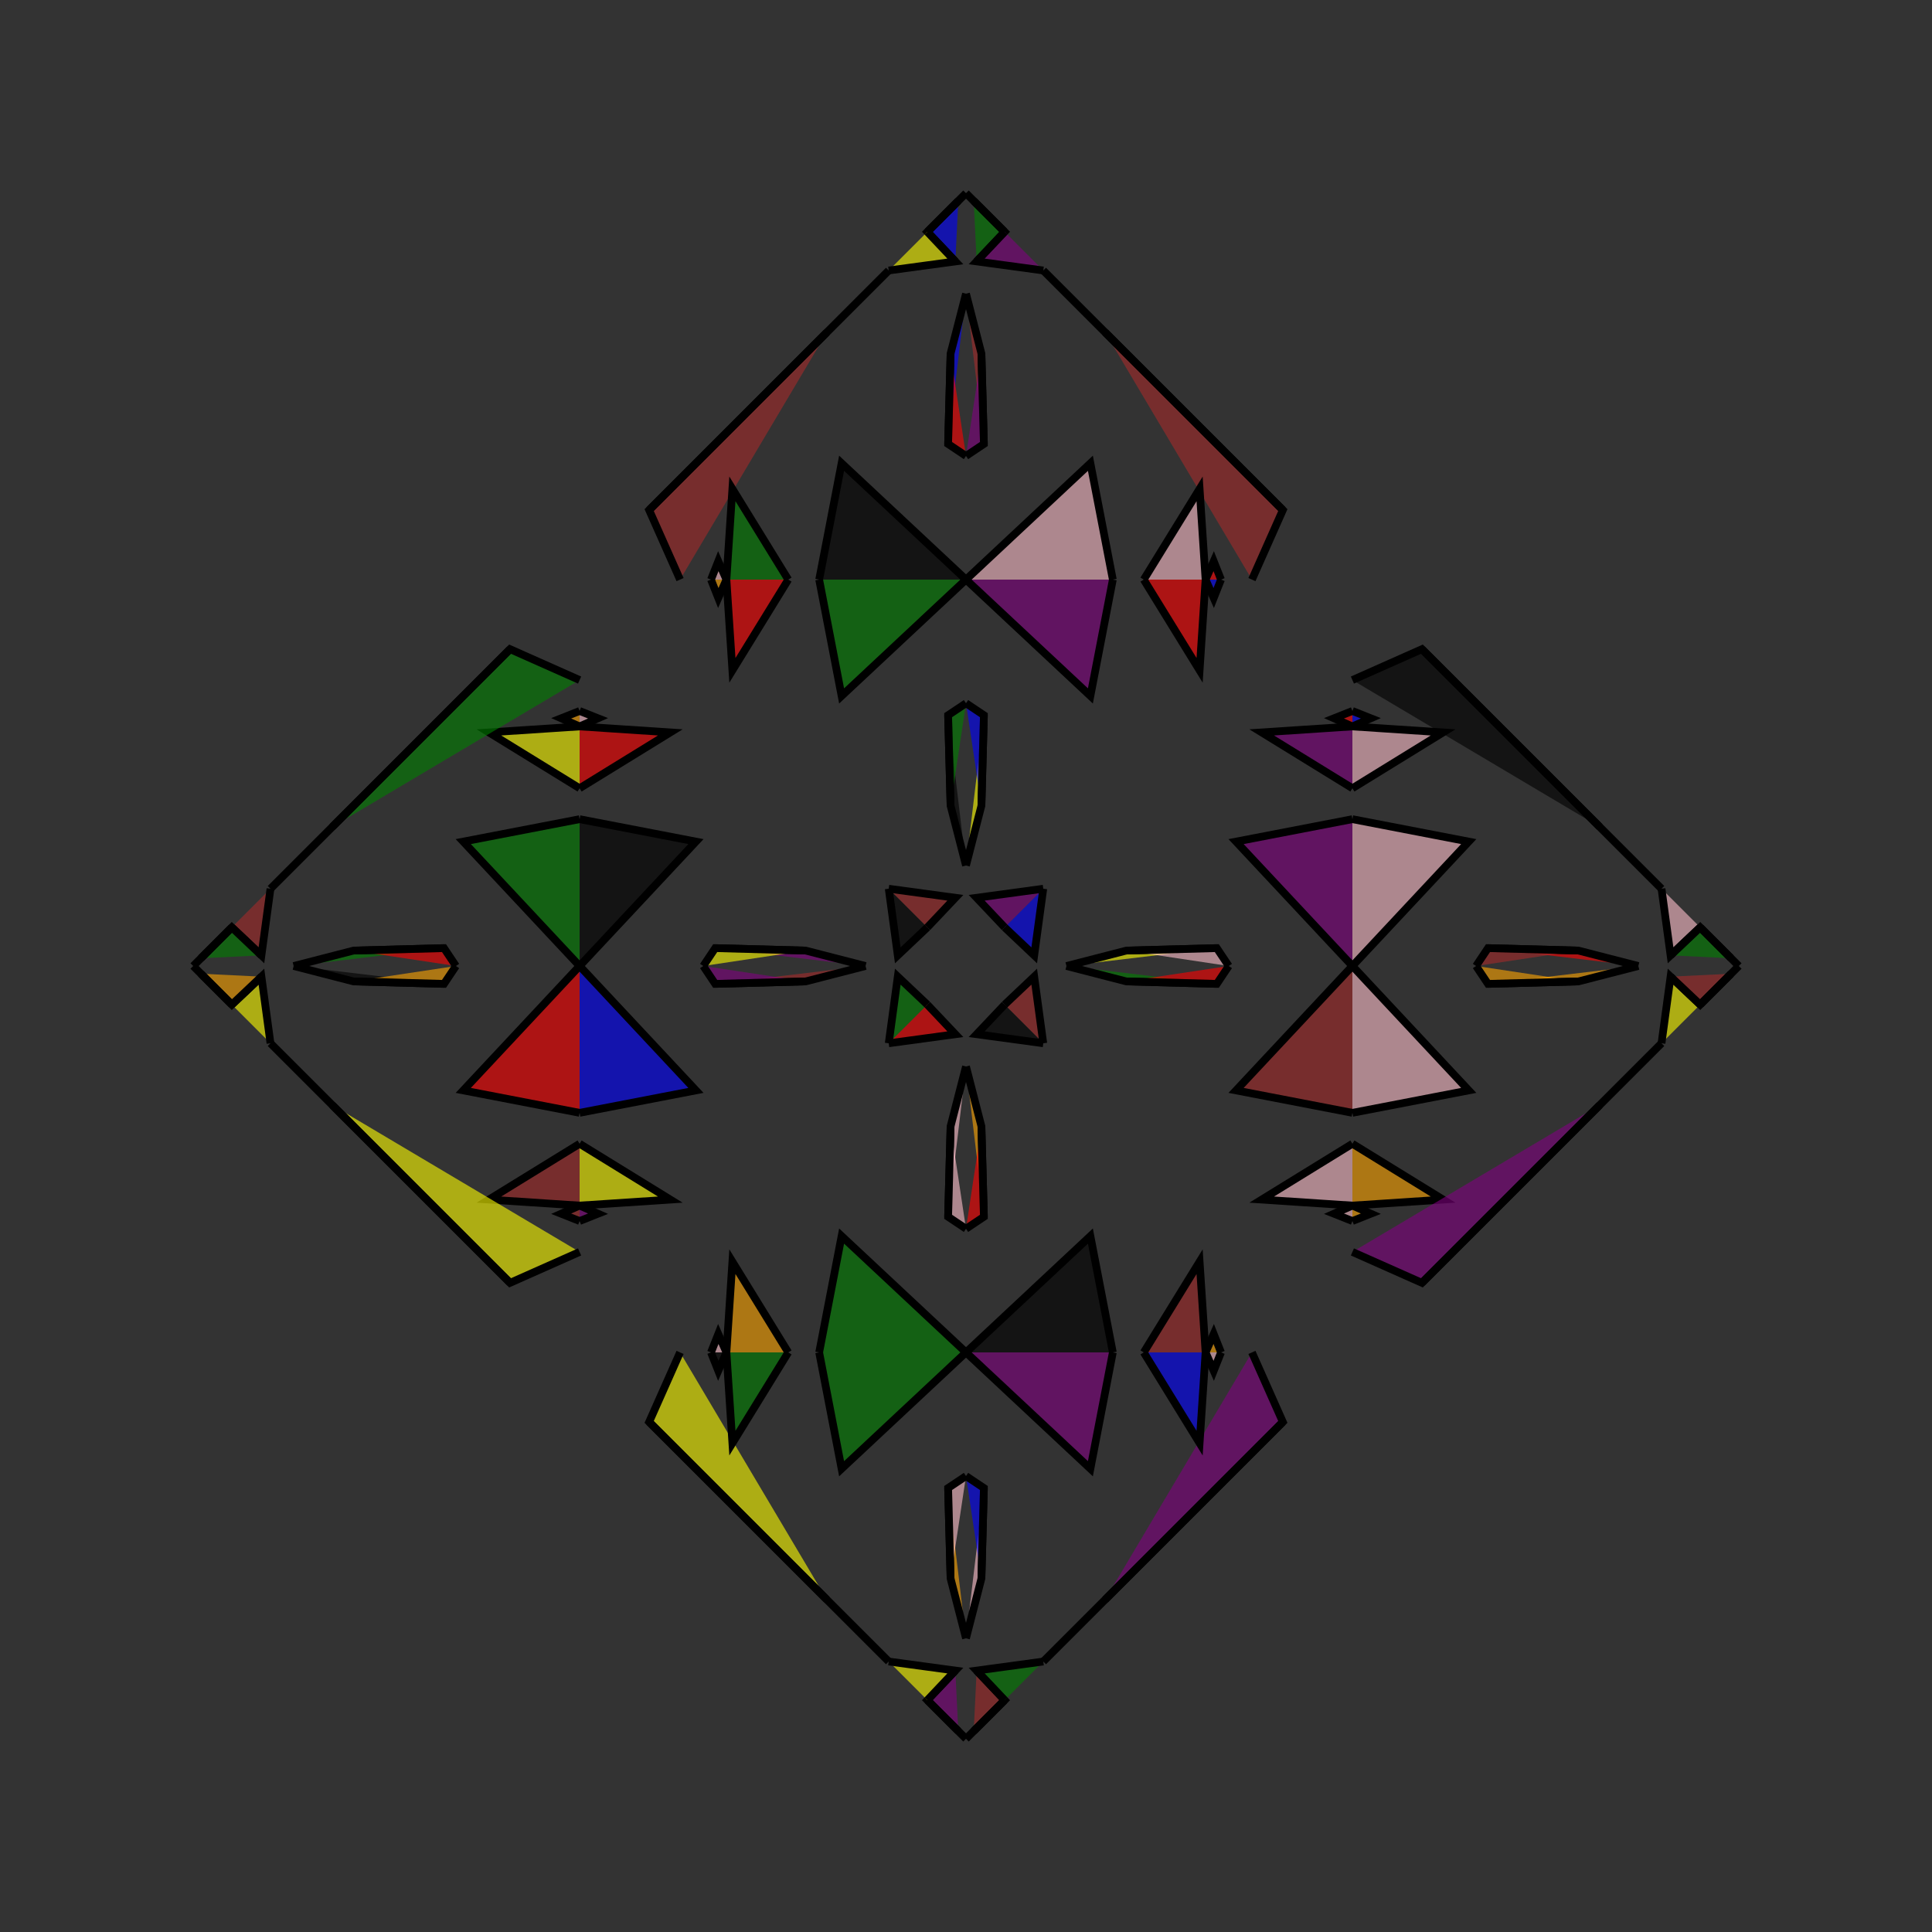 <?xml version="1.0" encoding="UTF-8"?>
<svg xmlns="http://www.w3.org/2000/svg" xmlns:xlink="http://www.w3.org/1999/xlink"
     width="250" height="250" viewBox="-125.0 -125.0 250 250">
<rect x="-125.0" y="-125.0" width="250" height="250" fill="#333333" stroke="none"/>
<defs>
</defs>
<path d="M13.0,-0.0 L20.745,-1.995 L32.453,-2.314" fill="yellow" fill-opacity="0.6" stroke="black" stroke-width="1" />
<path d="M13.0,-0.0 L20.745,1.995 L32.453,2.314" fill="green" fill-opacity="0.6" stroke="black" stroke-width="1" />
<path d="M20.745,-1.995 L32.453,-2.314 L34.0,-0.0" fill="pink" fill-opacity="0.6" stroke="black" stroke-width="1" />
<path d="M20.745,1.995 L32.453,2.314 L34.0,-0.0" fill="red" fill-opacity="0.6" stroke="black" stroke-width="1" />
<path d="M50.0,-0.0 L34.946,-16.097 L50.0,-19.0" fill="purple" fill-opacity="0.6" stroke="black" stroke-width="1" />
<path d="M50.0,-0.0 L34.946,16.097 L50.0,19.0" fill="brown" fill-opacity="0.6" stroke="black" stroke-width="1" />
<path d="M50.0,-23.0 L38.261,-30.228 L50.0,-31.0" fill="purple" fill-opacity="0.6" stroke="black" stroke-width="1" />
<path d="M50.0,23.0 L38.261,30.228 L50.0,31.0" fill="pink" fill-opacity="0.6" stroke="black" stroke-width="1" />
<path d="M50.0,-31.0 L47.614,-32.053 L50.0,-33.0" fill="red" fill-opacity="0.6" stroke="black" stroke-width="1" />
<path d="M50.0,31.0 L47.614,32.053 L50.0,33.0" fill="pink" fill-opacity="0.6" stroke="black" stroke-width="1" />
<path d="M37.0,50.0 L41.0,59.0 L18.0,82.0" fill="purple" fill-opacity="0.6" stroke="black" stroke-width="1" />
<path d="M37.0,-50.0 L41.0,-59.0 L18.0,-82.0" fill="brown" fill-opacity="0.6" stroke="black" stroke-width="1" />
<path d="M41.0,59.0 L18.0,82.0 L10.0,90.0" fill="black" fill-opacity="0.6" stroke="black" stroke-width="1" />
<path d="M41.0,-59.0 L18.0,-82.0 L10.0,-90.0" fill="purple" fill-opacity="0.6" stroke="black" stroke-width="1" />
<path d="M10.0,-10.0 L8.828,-1.378 L5.0,-5.0" fill="blue" fill-opacity="0.6" stroke="black" stroke-width="1" />
<path d="M10.0,10.0 L8.828,1.378 L5.0,5.0" fill="brown" fill-opacity="0.6" stroke="black" stroke-width="1" />
<path d="M1.378,91.172 L5.0,95.0 L1.0,99.0" fill="brown" fill-opacity="0.6" stroke="black" stroke-width="1" />
<path d="M1.378,-91.172 L5.0,-95.0 L1.0,-99.0" fill="green" fill-opacity="0.6" stroke="black" stroke-width="1" />
<path d="M5.0,95.0 L1.0,99.0 L0.0,100.0" fill="green" fill-opacity="0.6" stroke="black" stroke-width="1" />
<path d="M5.0,-95.0 L1.0,-99.0 L0.0,-100.0" fill="yellow" fill-opacity="0.6" stroke="black" stroke-width="1" />
<path d="M-13.0,-0.0 L-20.745,-1.995 L-32.453,-2.314" fill="purple" fill-opacity="0.6" stroke="black" stroke-width="1" />
<path d="M-13.0,-0.0 L-20.745,1.995 L-32.453,2.314" fill="brown" fill-opacity="0.6" stroke="black" stroke-width="1" />
<path d="M-20.745,-1.995 L-32.453,-2.314 L-34.0,-0.0" fill="yellow" fill-opacity="0.6" stroke="black" stroke-width="1" />
<path d="M-20.745,1.995 L-32.453,2.314 L-34.0,-0.0" fill="purple" fill-opacity="0.6" stroke="black" stroke-width="1" />
<path d="M-50.0,-0.0 L-34.946,-16.097 L-50.0,-19.0" fill="black" fill-opacity="0.6" stroke="black" stroke-width="1" />
<path d="M-50.0,-0.0 L-34.946,16.097 L-50.0,19.0" fill="blue" fill-opacity="0.6" stroke="black" stroke-width="1" />
<path d="M-50.0,-23.0 L-38.261,-30.228 L-50.0,-31.0" fill="red" fill-opacity="0.6" stroke="black" stroke-width="1" />
<path d="M-50.0,23.0 L-38.261,30.228 L-50.0,31.0" fill="yellow" fill-opacity="0.6" stroke="black" stroke-width="1" />
<path d="M-50.0,-31.0 L-47.614,-32.053 L-50.0,-33.0" fill="pink" fill-opacity="0.6" stroke="black" stroke-width="1" />
<path d="M-50.0,31.0 L-47.614,32.053 L-50.0,33.0" fill="purple" fill-opacity="0.6" stroke="black" stroke-width="1" />
<path d="M-37.0,50.0 L-41.0,59.0 L-18.0,82.0" fill="yellow" fill-opacity="0.6" stroke="black" stroke-width="1" />
<path d="M-37.0,-50.0 L-41.0,-59.0 L-18.0,-82.0" fill="brown" fill-opacity="0.6" stroke="black" stroke-width="1" />
<path d="M-41.0,59.0 L-18.0,82.0 L-10.0,90.0" fill="black" fill-opacity="0.6" stroke="black" stroke-width="1" />
<path d="M-41.0,-59.0 L-18.0,-82.0 L-10.0,-90.0" fill="orange" fill-opacity="0.6" stroke="black" stroke-width="1" />
<path d="M-10.0,-10.0 L-8.828,-1.378 L-5.0,-5.0" fill="black" fill-opacity="0.6" stroke="black" stroke-width="1" />
<path d="M-10.0,10.0 L-8.828,1.378 L-5.0,5.0" fill="green" fill-opacity="0.6" stroke="black" stroke-width="1" />
<path d="M-1.378,91.172 L-5.0,95.0 L-1.0,99.0" fill="purple" fill-opacity="0.6" stroke="black" stroke-width="1" />
<path d="M-1.378,-91.172 L-5.0,-95.0 L-1.0,-99.0" fill="blue" fill-opacity="0.6" stroke="black" stroke-width="1" />
<path d="M-5.0,95.0 L-1.0,99.0 L0.0,100.0" fill="green" fill-opacity="0.6" stroke="black" stroke-width="1" />
<path d="M-5.0,-95.0 L-1.0,-99.0 L0.0,-100.0" fill="orange" fill-opacity="0.6" stroke="black" stroke-width="1" />
<path d="M87.0,-0.0 L79.255,1.995 L67.547,2.314" fill="orange" fill-opacity="0.6" stroke="black" stroke-width="1" />
<path d="M87.0,-0.0 L79.255,-1.995 L67.547,-2.314" fill="red" fill-opacity="0.6" stroke="black" stroke-width="1" />
<path d="M79.255,1.995 L67.547,2.314 L66.0,-0.0" fill="orange" fill-opacity="0.6" stroke="black" stroke-width="1" />
<path d="M79.255,-1.995 L67.547,-2.314 L66.0,-0.0" fill="brown" fill-opacity="0.6" stroke="black" stroke-width="1" />
<path d="M50.0,-0.0 L65.054,16.097 L50.0,19.0" fill="pink" fill-opacity="0.6" stroke="black" stroke-width="1" />
<path d="M50.0,-0.0 L65.054,-16.097 L50.0,-19.0" fill="pink" fill-opacity="0.6" stroke="black" stroke-width="1" />
<path d="M50.0,23.0 L61.739,30.228 L50.0,31.0" fill="orange" fill-opacity="0.6" stroke="black" stroke-width="1" />
<path d="M50.0,-23.0 L61.739,-30.228 L50.0,-31.0" fill="pink" fill-opacity="0.6" stroke="black" stroke-width="1" />
<path d="M50.0,31.0 L52.386,32.053 L50.0,33.0" fill="orange" fill-opacity="0.6" stroke="black" stroke-width="1" />
<path d="M50.0,-31.0 L52.386,-32.053 L50.0,-33.0" fill="blue" fill-opacity="0.6" stroke="black" stroke-width="1" />
<path d="M50.0,37.0 L59.0,41.0 L82.0,18.0" fill="purple" fill-opacity="0.6" stroke="black" stroke-width="1" />
<path d="M50.0,-37.0 L59.0,-41.0 L82.0,-18.0" fill="black" fill-opacity="0.6" stroke="black" stroke-width="1" />
<path d="M59.0,41.0 L82.0,18.0 L90.0,10.0" fill="red" fill-opacity="0.6" stroke="black" stroke-width="1" />
<path d="M59.0,-41.0 L82.0,-18.0 L90.0,-10.0" fill="yellow" fill-opacity="0.6" stroke="black" stroke-width="1" />
<path d="M90.0,10.0 L91.172,1.378 L95.0,5.0" fill="yellow" fill-opacity="0.6" stroke="black" stroke-width="1" />
<path d="M90.0,-10.0 L91.172,-1.378 L95.0,-5.0" fill="pink" fill-opacity="0.6" stroke="black" stroke-width="1" />
<path d="M91.172,1.378 L95.0,5.0 L99.0,1.0" fill="brown" fill-opacity="0.6" stroke="black" stroke-width="1" />
<path d="M91.172,-1.378 L95.0,-5.0 L99.0,-1.0" fill="green" fill-opacity="0.6" stroke="black" stroke-width="1" />
<path d="M95.0,5.0 L99.0,1.0 L100.0,-0.0" fill="orange" fill-opacity="0.6" stroke="black" stroke-width="1" />
<path d="M95.0,-5.0 L99.0,-1.0 L100.0,-0.0" fill="brown" fill-opacity="0.6" stroke="black" stroke-width="1" />
<path d="M0.0,-13.0 L1.995,-20.745 L2.314,-32.453" fill="yellow" fill-opacity="0.6" stroke="black" stroke-width="1" />
<path d="M0.0,13.0 L1.995,20.745 L2.314,32.453" fill="orange" fill-opacity="0.6" stroke="black" stroke-width="1" />
<path d="M0.0,87.0 L1.995,79.255 L2.314,67.547" fill="pink" fill-opacity="0.6" stroke="black" stroke-width="1" />
<path d="M0.0,-87.0 L1.995,-79.255 L2.314,-67.547" fill="brown" fill-opacity="0.6" stroke="black" stroke-width="1" />
<path d="M1.995,-20.745 L2.314,-32.453 L0.0,-34.0" fill="blue" fill-opacity="0.6" stroke="black" stroke-width="1" />
<path d="M1.995,20.745 L2.314,32.453 L0.0,34.0" fill="red" fill-opacity="0.6" stroke="black" stroke-width="1" />
<path d="M1.995,79.255 L2.314,67.547 L0.0,66.0" fill="blue" fill-opacity="0.6" stroke="black" stroke-width="1" />
<path d="M1.995,-79.255 L2.314,-67.547 L0.0,-66.0" fill="purple" fill-opacity="0.6" stroke="black" stroke-width="1" />
<path d="M0.0,-50.0 L16.097,-34.946 L19.0,-50.0" fill="purple" fill-opacity="0.6" stroke="black" stroke-width="1" />
<path d="M0.0,50.0 L16.097,34.946 L19.0,50.0" fill="black" fill-opacity="0.6" stroke="black" stroke-width="1" />
<path d="M0.0,50.0 L16.097,65.054 L19.0,50.0" fill="purple" fill-opacity="0.6" stroke="black" stroke-width="1" />
<path d="M0.0,-50.0 L16.097,-65.054 L19.0,-50.0" fill="pink" fill-opacity="0.6" stroke="black" stroke-width="1" />
<path d="M23.0,-50.0 L30.228,-38.261 L31.0,-50.0" fill="red" fill-opacity="0.6" stroke="black" stroke-width="1" />
<path d="M23.0,50.0 L30.228,38.261 L31.0,50.0" fill="brown" fill-opacity="0.6" stroke="black" stroke-width="1" />
<path d="M23.0,50.0 L30.228,61.739 L31.0,50.0" fill="blue" fill-opacity="0.6" stroke="black" stroke-width="1" />
<path d="M23.0,-50.0 L30.228,-61.739 L31.0,-50.0" fill="pink" fill-opacity="0.6" stroke="black" stroke-width="1" />
<path d="M31.0,-50.0 L32.053,-47.614 L33.0,-50.0" fill="blue" fill-opacity="0.6" stroke="black" stroke-width="1" />
<path d="M31.0,50.0 L32.053,47.614 L33.0,50.0" fill="orange" fill-opacity="0.6" stroke="black" stroke-width="1" />
<path d="M31.0,50.0 L32.053,52.386 L33.0,50.0" fill="pink" fill-opacity="0.6" stroke="black" stroke-width="1" />
<path d="M31.0,-50.0 L32.053,-52.386 L33.0,-50.0" fill="red" fill-opacity="0.6" stroke="black" stroke-width="1" />
<path d="M10.0,-10.0 L1.378,-8.828 L5.0,-5.0" fill="purple" fill-opacity="0.6" stroke="black" stroke-width="1" />
<path d="M10.0,10.0 L1.378,8.828 L5.0,5.0" fill="black" fill-opacity="0.6" stroke="black" stroke-width="1" />
<path d="M10.0,90.0 L1.378,91.172 L5.0,95.0" fill="green" fill-opacity="0.6" stroke="black" stroke-width="1" />
<path d="M10.0,-90.0 L1.378,-91.172 L5.0,-95.0" fill="purple" fill-opacity="0.6" stroke="black" stroke-width="1" />
<path d="M0.0,87.0 L-1.995,79.255 L-2.314,67.547" fill="orange" fill-opacity="0.6" stroke="black" stroke-width="1" />
<path d="M0.0,-13.0 L-1.995,-20.745 L-2.314,-32.453" fill="black" fill-opacity="0.6" stroke="black" stroke-width="1" />
<path d="M0.0,13.0 L-1.995,20.745 L-2.314,32.453" fill="pink" fill-opacity="0.6" stroke="black" stroke-width="1" />
<path d="M0.0,-87.0 L-1.995,-79.255 L-2.314,-67.547" fill="blue" fill-opacity="0.6" stroke="black" stroke-width="1" />
<path d="M-1.995,79.255 L-2.314,67.547 L0.0,66.0" fill="pink" fill-opacity="0.6" stroke="black" stroke-width="1" />
<path d="M-1.995,-20.745 L-2.314,-32.453 L0.0,-34.0" fill="green" fill-opacity="0.6" stroke="black" stroke-width="1" />
<path d="M-1.995,20.745 L-2.314,32.453 L0.0,34.0" fill="pink" fill-opacity="0.6" stroke="black" stroke-width="1" />
<path d="M-1.995,-79.255 L-2.314,-67.547 L0.0,-66.0" fill="red" fill-opacity="0.6" stroke="black" stroke-width="1" />
<path d="M0.0,50.0 L-16.097,65.054 L-19.0,50.0" fill="green" fill-opacity="0.6" stroke="black" stroke-width="1" />
<path d="M0.0,-50.0 L-16.097,-34.946 L-19.0,-50.0" fill="green" fill-opacity="0.6" stroke="black" stroke-width="1" />
<path d="M0.0,50.0 L-16.097,34.946 L-19.0,50.0" fill="green" fill-opacity="0.6" stroke="black" stroke-width="1" />
<path d="M0.0,-50.0 L-16.097,-65.054 L-19.0,-50.0" fill="black" fill-opacity="0.6" stroke="black" stroke-width="1" />
<path d="M-23.0,50.0 L-30.228,61.739 L-31.0,50.0" fill="green" fill-opacity="0.6" stroke="black" stroke-width="1" />
<path d="M-23.0,-50.0 L-30.228,-38.261 L-31.0,-50.0" fill="red" fill-opacity="0.6" stroke="black" stroke-width="1" />
<path d="M-23.0,50.0 L-30.228,38.261 L-31.0,50.0" fill="orange" fill-opacity="0.6" stroke="black" stroke-width="1" />
<path d="M-23.0,-50.0 L-30.228,-61.739 L-31.0,-50.0" fill="green" fill-opacity="0.6" stroke="black" stroke-width="1" />
<path d="M-31.0,50.0 L-32.053,52.386 L-33.0,50.0" fill="black" fill-opacity="0.6" stroke="black" stroke-width="1" />
<path d="M-31.0,-50.0 L-32.053,-47.614 L-33.0,-50.0" fill="orange" fill-opacity="0.6" stroke="black" stroke-width="1" />
<path d="M-31.0,50.0 L-32.053,47.614 L-33.0,50.0" fill="pink" fill-opacity="0.6" stroke="black" stroke-width="1" />
<path d="M-31.0,-50.0 L-32.053,-52.386 L-33.0,-50.0" fill="pink" fill-opacity="0.6" stroke="black" stroke-width="1" />
<path d="M-10.0,90.0 L-1.378,91.172 L-5.0,95.0" fill="yellow" fill-opacity="0.6" stroke="black" stroke-width="1" />
<path d="M-10.0,-10.0 L-1.378,-8.828 L-5.0,-5.0" fill="brown" fill-opacity="0.6" stroke="black" stroke-width="1" />
<path d="M-10.0,10.0 L-1.378,8.828 L-5.0,5.0" fill="red" fill-opacity="0.6" stroke="black" stroke-width="1" />
<path d="M-10.0,-90.0 L-1.378,-91.172 L-5.0,-95.0" fill="yellow" fill-opacity="0.6" stroke="black" stroke-width="1" />
<path d="M-87.0,-0.0 L-79.255,-1.995 L-67.547,-2.314" fill="green" fill-opacity="0.6" stroke="black" stroke-width="1" />
<path d="M-87.0,-0.0 L-79.255,1.995 L-67.547,2.314" fill="black" fill-opacity="0.6" stroke="black" stroke-width="1" />
<path d="M-79.255,-1.995 L-67.547,-2.314 L-66.0,-0.0" fill="red" fill-opacity="0.6" stroke="black" stroke-width="1" />
<path d="M-79.255,1.995 L-67.547,2.314 L-66.0,-0.0" fill="orange" fill-opacity="0.6" stroke="black" stroke-width="1" />
<path d="M-50.0,-0.0 L-65.054,-16.097 L-50.0,-19.0" fill="green" fill-opacity="0.6" stroke="black" stroke-width="1" />
<path d="M-50.0,-0.0 L-65.054,16.097 L-50.0,19.0" fill="red" fill-opacity="0.6" stroke="black" stroke-width="1" />
<path d="M-50.0,-23.0 L-61.739,-30.228 L-50.0,-31.0" fill="yellow" fill-opacity="0.6" stroke="black" stroke-width="1" />
<path d="M-50.0,23.0 L-61.739,30.228 L-50.0,31.0" fill="brown" fill-opacity="0.6" stroke="black" stroke-width="1" />
<path d="M-50.0,-31.0 L-52.386,-32.053 L-50.0,-33.0" fill="orange" fill-opacity="0.6" stroke="black" stroke-width="1" />
<path d="M-50.0,31.0 L-52.386,32.053 L-50.0,33.0" fill="brown" fill-opacity="0.6" stroke="black" stroke-width="1" />
<path d="M-50.0,-37.0 L-59.0,-41.0 L-82.0,-18.0" fill="green" fill-opacity="0.6" stroke="black" stroke-width="1" />
<path d="M-50.0,37.0 L-59.0,41.0 L-82.0,18.0" fill="yellow" fill-opacity="0.6" stroke="black" stroke-width="1" />
<path d="M-59.0,-41.0 L-82.0,-18.0 L-90.0,-10.0" fill="purple" fill-opacity="0.6" stroke="black" stroke-width="1" />
<path d="M-59.0,41.0 L-82.0,18.0 L-90.0,10.0" fill="black" fill-opacity="0.6" stroke="black" stroke-width="1" />
<path d="M-90.0,-10.0 L-91.172,-1.378 L-95.0,-5.0" fill="brown" fill-opacity="0.6" stroke="black" stroke-width="1" />
<path d="M-90.0,10.0 L-91.172,1.378 L-95.0,5.0" fill="yellow" fill-opacity="0.6" stroke="black" stroke-width="1" />
<path d="M-91.172,-1.378 L-95.0,-5.0 L-99.0,-1.0" fill="green" fill-opacity="0.6" stroke="black" stroke-width="1" />
<path d="M-91.172,1.378 L-95.0,5.0 L-99.0,1.0" fill="orange" fill-opacity="0.6" stroke="black" stroke-width="1" />
<path d="M-95.0,-5.0 L-99.0,-1.0 L-100.0,-0.0" fill="pink" fill-opacity="0.6" stroke="black" stroke-width="1" />
<path d="M-95.0,5.0 L-99.0,1.0 L-100.0,-0.0" fill="brown" fill-opacity="0.6" stroke="black" stroke-width="1" />
</svg>
